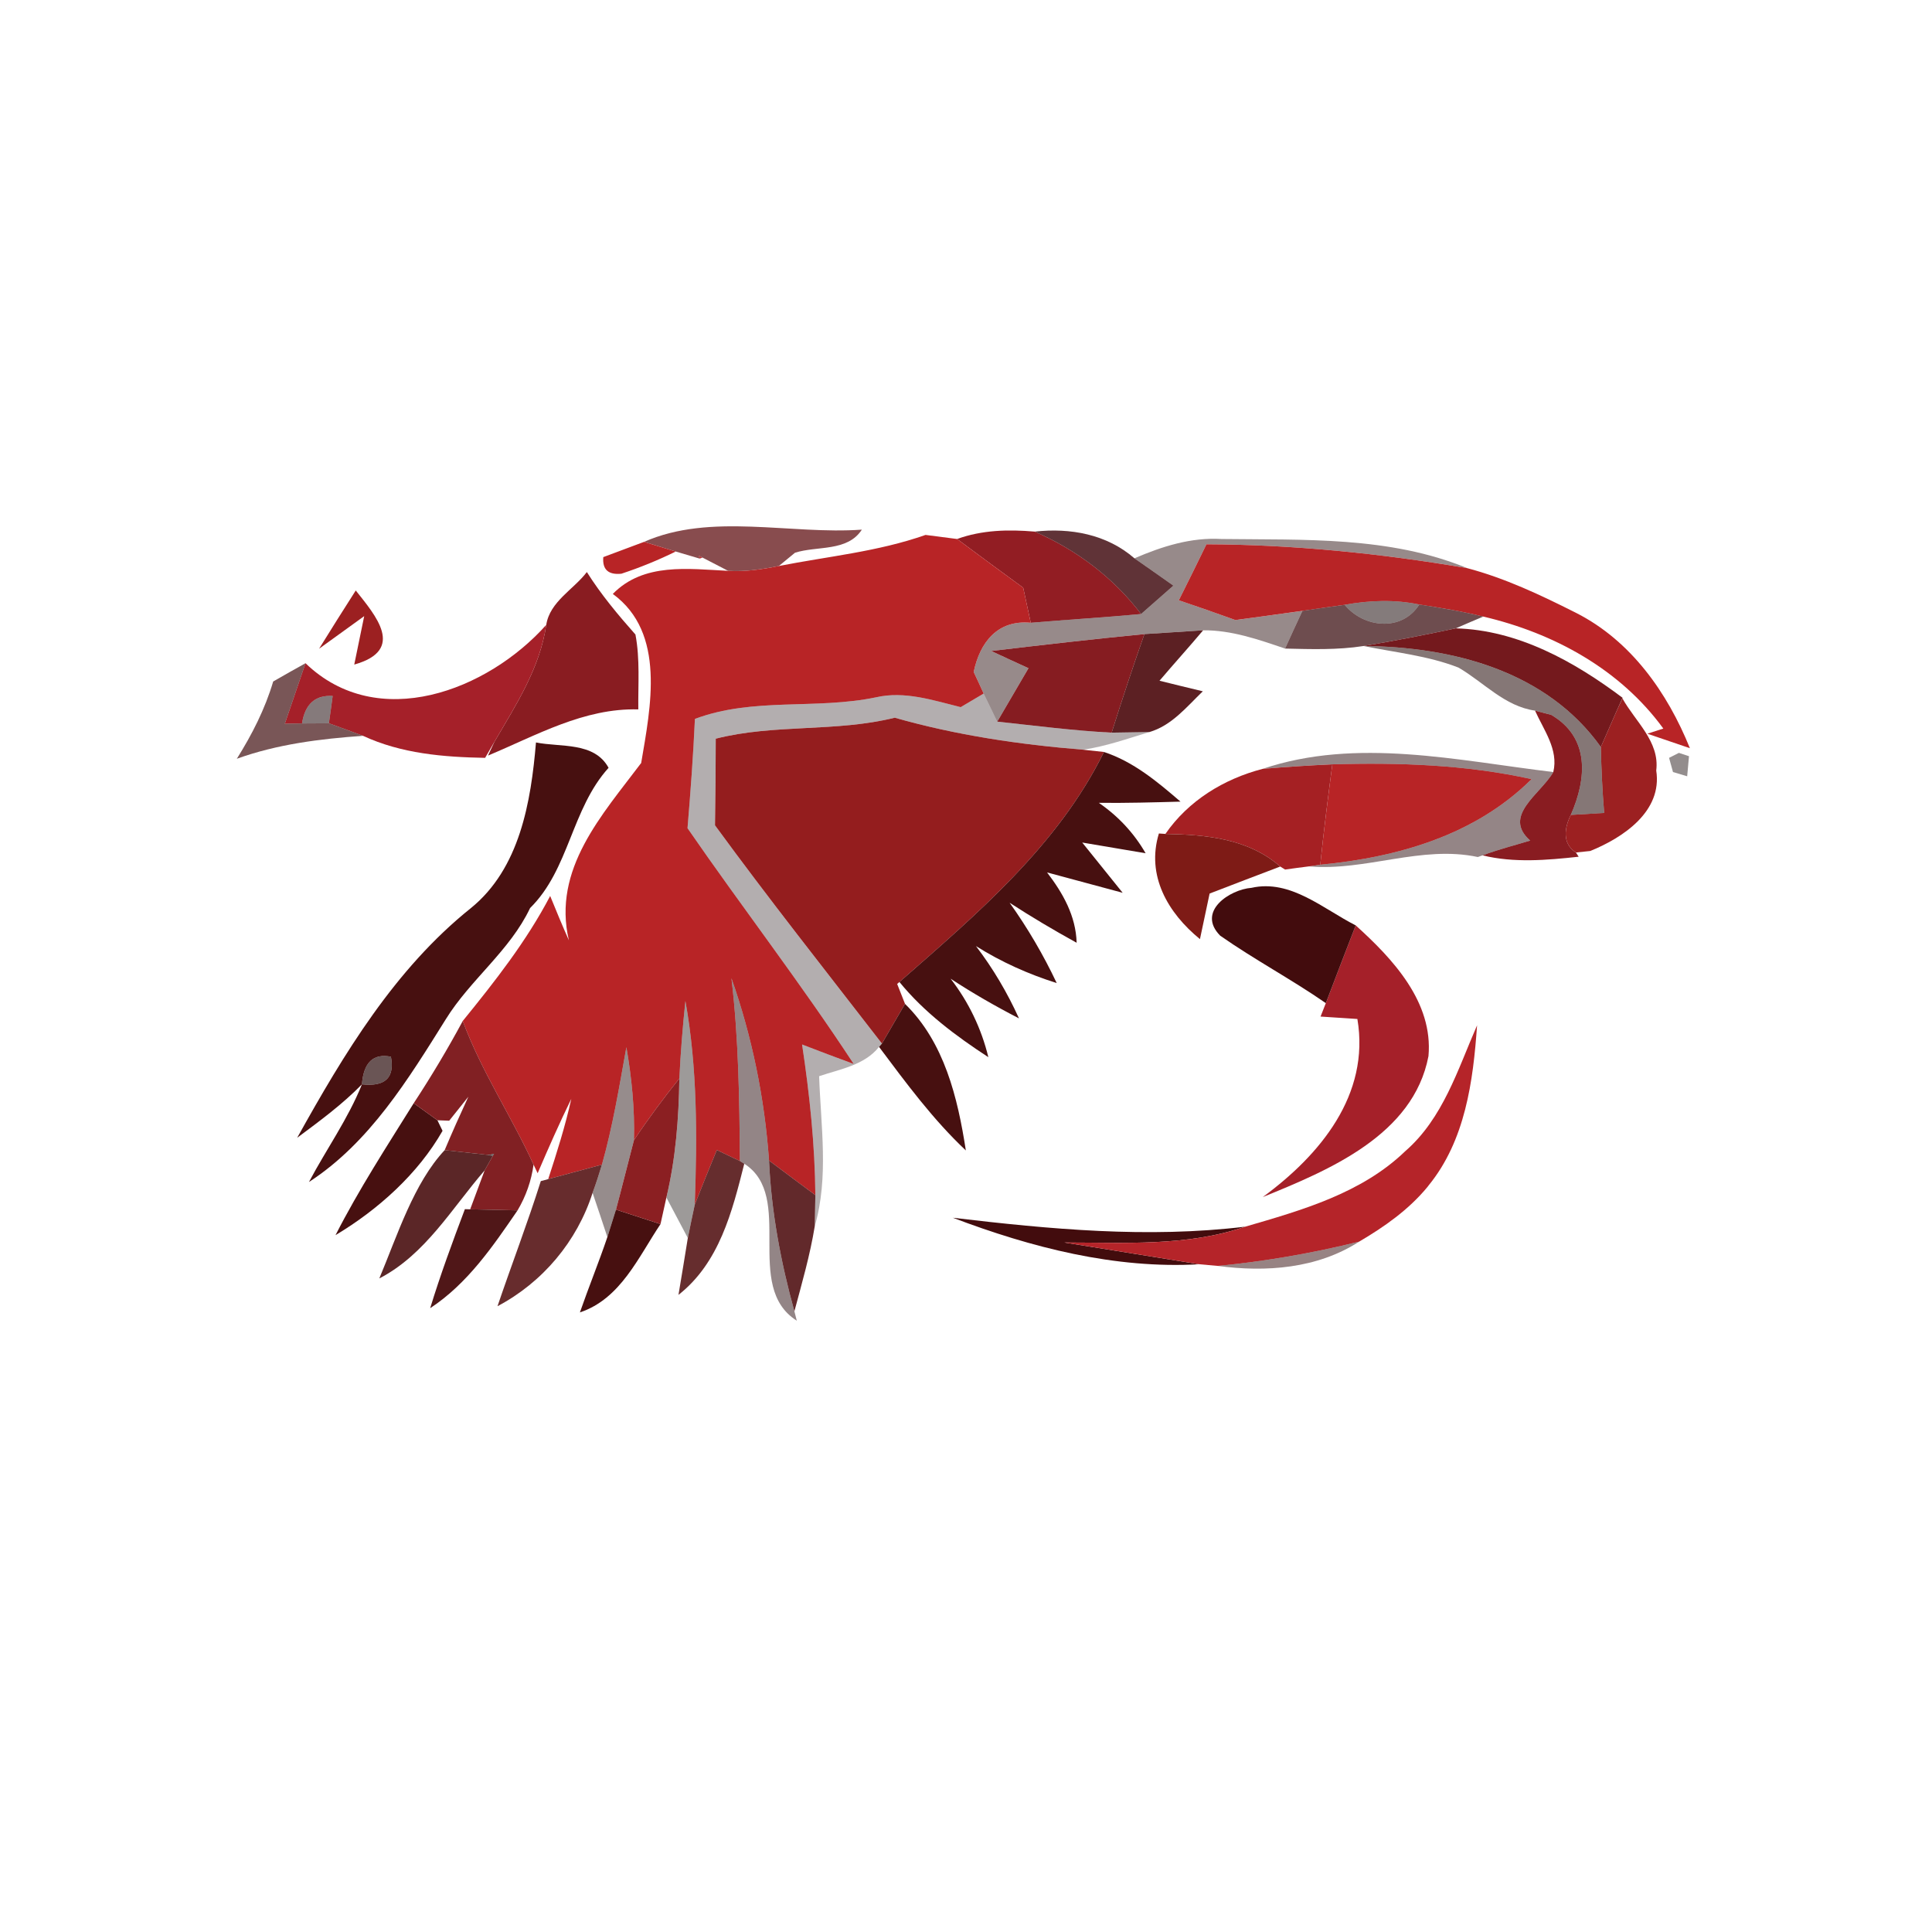 <svg width="128pt" height="128pt" viewBox="0 0 128 128" xmlns="http://www.w3.org/2000/svg">
    <path fill="#631417" opacity=".76" d="M42.67 35.9c4.42-1.95 9.68-.47 14.43-.81-.96 1.48-2.96 1.06-4.43 1.53l-1.07.88c-1.11.22-2.23.39-3.36.32-.43-.22-1.28-.66-1.7-.88-.06-.03-.18-.09-.23-.12l.05.19-1.59-.47c-.53-.16-1.58-.48-2.1-.64z"/>
    <path fill="#921d23" d="M63.41 35.71c1.65-.6 3.41-.64 5.14-.49 2.77 1.21 5.22 3.05 7.05 5.46-2.43.23-4.87.37-7.31.58-.12-.58-.37-1.74-.5-2.32-1.47-1.07-2.93-2.15-4.38-3.23z"/>
    <path fill="#430e12" opacity=".84" d="M68.55 35.22c2.36-.26 4.77.17 6.61 1.77.86.6 1.72 1.2 2.58 1.81-.71.63-1.42 1.25-2.14 1.88-1.83-2.41-4.28-4.25-7.05-5.46z"/>
    <path fill="#220708" opacity=".47" d="M75.16 36.99c1.83-.79 3.75-1.4 5.77-1.28 5.45.07 11.14-.19 16.27 1.93-5.7-.97-11.48-1.56-17.27-1.58-.6 1.24-1.21 2.47-1.83 3.71 1.25.42 2.5.86 3.75 1.31 1.48-.2 2.96-.4 4.44-.61-.29.62-.87 1.87-1.15 2.5-1.76-.6-3.56-1.23-5.43-1.21-.97.06-2.92.19-3.89.25-3.39.33-6.77.72-10.15 1.12.62.29 1.85.86 2.47 1.14l-2.07 3.54-.9-1.86c-.16-.36-.49-1.07-.66-1.43.41-1.96 1.58-3.47 3.78-3.26 2.44-.21 4.88-.35 7.31-.58.72-.63 1.43-1.25 2.14-1.88-.86-.61-1.72-1.21-2.58-1.81z"/>
    <g fill="#b82426">
        <path d="M39.97 36.91c.67-.25 2.02-.76 2.7-1.01.52.16 1.57.48 2.1.64-1.16.57-2.36 1.06-3.6 1.47-.87.09-1.27-.28-1.2-1.1zM51.6 37.5c3.25-.64 6.57-.95 9.72-2.06.52.07 1.57.2 2.09.27 1.45 1.08 2.91 2.16 4.38 3.23.13.58.38 1.74.5 2.32-2.2-.21-3.37 1.3-3.78 3.26.17.36.5 1.07.66 1.43-.38.22-1.14.68-1.52.9-1.83-.45-3.71-1.09-5.62-.65-3.97.83-8.14-.02-11.99 1.43-.11 2.42-.29 4.83-.49 7.24 3.62 5.25 7.52 10.29 11.01 15.62-1.15-.42-2.28-.85-3.42-1.29.5 3.31.85 6.64.88 9.98-1.02-.76-2.05-1.52-3.07-2.29-.29-4.11-1.12-8.19-2.49-12.08.48 4.02.53 8.07.56 12.11-.39-.18-1.15-.55-1.53-.73-.5 1.2-.98 2.41-1.46 3.62.16-4.5.18-9.04-.62-13.49-.18 1.71-.32 3.41-.4 5.13-1.06 1.32-2.07 2.68-3.01 4.09.06-2.07-.15-4.13-.5-6.16-.47 2.61-.9 5.23-1.62 7.78l-3.56.96c.57-1.75 1.13-3.51 1.53-5.32-.79 1.62-1.52 3.27-2.23 4.93l-.27-.57c-1.47-3.22-3.46-6.18-4.69-9.52 2.13-2.62 4.22-5.28 5.79-8.28.4.99.81 1.97 1.24 2.94-1.11-4.72 2.21-8.32 4.79-11.75.62-3.68 1.66-8.62-1.88-11.2 2.04-2.09 5-1.66 7.64-1.53 1.13.07 2.25-.1 3.36-.32zM79.93 36.06c5.79.02 11.57.61 17.27 1.58 2.5.66 4.85 1.77 7.15 2.93l.08.04c3.62 1.84 6.04 5.27 7.53 8.96-.71-.24-2.12-.72-2.82-.96l1.06-.34c-2.86-3.93-7.26-6.33-11.93-7.42-1.4-.35-2.82-.58-4.24-.8-1.63-.34-3.31-.28-4.94.02-.93.13-1.87.26-2.8.4-1.48.21-2.96.41-4.44.61-1.25-.45-2.5-.89-3.75-1.31.62-1.24 1.23-2.47 1.83-3.71zM88.27 50.64c4.41-.13 8.87.02 13.2.98-3.75 3.73-8.88 5.18-14 5.67.23-2.22.51-4.43.8-6.65z"/>
    </g>
    <path fill="#af2126" opacity=".93" d="M46.31 36.82c.05.03.17.09.23.12l-.18.07-.05-.19z"/>
    <g fill="#9c2021">
        <path d="M23.57 39.12c1.3 1.65 3.34 3.94-.1 4.91.17-.8.49-2.41.66-3.21-.75.54-2.24 1.62-2.99 2.16.8-1.29 1.61-2.58 2.43-3.86zM107.13 47.05l.36-.78c.84 1.52 2.48 2.86 2.24 4.78.42 2.71-2.2 4.45-4.37 5.33l-.95.1c-.93-.59-.76-1.65-.34-2.49.55-.03 1.66-.1 2.21-.13-.12-1.46-.19-2.91-.22-4.37.27-.61.8-1.83 1.07-2.44z"/>
    </g>
    <g fill="#891c21">
        <path d="M36.19 41.4c.24-1.55 1.82-2.35 2.69-3.5.94 1.49 2.06 2.83 3.22 4.14.31 1.63.17 3.3.19 4.96-3.6-.1-6.75 1.72-9.96 3.06l.43-.92c1.43-2.45 3.01-4.87 3.43-7.74zM101.7 47.08l1.07.28c2.57 1.5 2.36 4.22 1.3 6.63-.42.84-.59 1.9.34 2.49l.18.28c-2.11.23-4.28.42-6.37-.09 1.04-.39 2.11-.66 3.16-.98-1.88-1.65.7-3.08 1.53-4.54.36-1.49-.64-2.79-1.21-4.07z"/>
    </g>
    <path fill="#380c0e" opacity=".73" d="M86.29 40.47c.93-.14 1.87-.27 2.8-.4 1.26 1.54 3.8 1.8 4.94-.02 1.42.22 2.84.45 4.24.8-.46.19-1.36.58-1.82.78-2.03.43-4.07.83-6.11 1.17-1.73.27-3.47.21-5.2.17.28-.63.86-1.88 1.15-2.5z"/>
    <path fill="#180606" opacity=".53" d="M89.09 40.07c1.63-.3 3.31-.36 4.94-.02-1.14 1.82-3.68 1.56-4.94.02z"/>
    <path opacity=".43" d="M104.35 40.57l.08.04-.08-.04z"/>
    <g fill="#a52029">
        <path d="M20.24 43.94c4.79 4.62 12.06 1.82 15.95-2.54-.42 2.87-2 5.29-3.43 7.74l-.62 1.07c-2.76-.05-5.55-.28-8.09-1.46-.56-.21-1.69-.63-2.26-.83.07-.46.19-1.36.25-1.81-1.15-.07-1.83.53-2.03 1.82l-1.14.02c.46-1.34.91-2.67 1.37-4.01zM87.84 66.46c.66-1.72 1.31-3.44 1.98-5.15 2.46 2.22 5.14 5.08 4.82 8.66-1 5.24-6.61 7.56-10.98 9.34 3.79-2.78 7.12-6.77 6.27-11.8l-2.44-.16c.09-.22.26-.67.35-.89z"/>
    </g>
    <path fill="#861c21" d="M65.67 43.13c3.38-.4 6.76-.79 10.15-1.12-.76 2.16-1.48 4.34-2.17 6.53-2.54-.13-5.05-.46-7.58-.73l2.07-3.54c-.62-.28-1.85-.85-2.47-1.14z"/>
    <path fill="#511114" opacity=".93" d="M75.82 42.01c.97-.06 2.92-.19 3.89-.25-.95 1.13-1.94 2.22-2.89 3.34.72.18 2.15.53 2.87.7-1.07 1.03-2.06 2.27-3.54 2.7l-2.5.04c.69-2.19 1.41-4.37 2.17-6.53z"/>
    <path fill="#74191d" d="M90.34 42.8c2.04-.34 4.08-.74 6.11-1.17 4.11.11 7.84 2.19 11.05 4.6l-.37.82c-.27.61-.8 1.83-1.07 2.44-3.6-5.04-9.82-6.64-15.72-6.69z"/>
    <path fill="#220807" opacity=".55" d="M90.34 42.8c5.9.05 12.12 1.65 15.72 6.69.03 1.46.1 2.91.22 4.37-.55.03-1.66.1-2.21.13 1.06-2.41 1.27-5.13-1.3-6.63l-1.07-.28c-2.01-.28-3.4-1.88-5.07-2.85-2.02-.79-4.19-1-6.29-1.43z"/>
    <path fill="#421113" opacity=".71" d="M18.1 45.15c.71-.41 1.42-.81 2.14-1.21-.46 1.34-.91 2.67-1.37 4.01l1.14-.02c.45 0 1.34-.01 1.78-.01.57.2 1.7.62 2.26.83-2.83.2-5.67.55-8.36 1.52 1.01-1.61 1.87-3.3 2.41-5.12z"/>
    <path fill="#190506" opacity=".53" d="M20.01 47.93c.2-1.29.88-1.89 2.03-1.82-.06.45-.18 1.35-.25 1.81-.44 0-1.33.01-1.78.01z"/>
    <path fill="#100304" opacity=".32" d="M46.04 47.63c3.85-1.45 8.02-.6 11.99-1.43 1.91-.44 3.79.2 5.62.65.38-.22 1.14-.68 1.52-.9l.9 1.86c2.53.27 5.04.6 7.58.73l2.5-.04c-1.45.44-2.89.95-4.39 1.17-4.22-.34-8.41-.96-12.48-2.12-3.9.97-7.97.4-11.86 1.39 0 1.91-.02 3.82-.05 5.74 3.58 4.9 7.35 9.66 11.06 14.46l-.19.22c-.98 1.22-2.58 1.47-3.97 1.94.11 3.3.65 6.7-.29 9.94l.04-2.06c-.03-3.34-.38-6.67-.88-9.98 1.14.44 2.27.87 3.42 1.29-3.49-5.33-7.39-10.37-11.01-15.62.2-2.41.38-4.82.49-7.24z"/>
    <path fill="#941d1e" d="M47.42 48.94c3.89-.99 7.96-.42 11.86-1.39 4.07 1.16 8.26 1.78 12.48 2.12l1.38.15c-3.05 6.21-8.44 10.76-13.55 15.24l-.15.13.52 1.32c-.39.66-1.15 1.98-1.53 2.63-3.71-4.8-7.48-9.56-11.06-14.46.03-1.92.05-3.83.05-5.74z"/>
    <g fill="#471010">
        <path d="M35.51 49.19c1.62.33 3.86-.06 4.81 1.68-2.47 2.73-2.6 6.73-5.2 9.29-1.34 2.83-3.95 4.73-5.58 7.36-2.49 3.98-5.05 8.18-9.07 10.79 1.15-2.17 2.59-4.18 3.51-6.47 1.54.17 2.18-.44 1.92-1.83-1.17-.23-1.81.38-1.92 1.83-1.3 1.33-2.8 2.43-4.29 3.54 3.09-5.56 6.47-11.18 11.5-15.21 3.25-2.63 3.99-7.05 4.32-10.98zM73.14 49.82c1.95.64 3.54 1.97 5.07 3.29-1.8.05-3.6.1-5.41.08 1.28.88 2.32 1.99 3.1 3.34-1.05-.18-3.15-.53-4.2-.71.67.84 2.01 2.5 2.68 3.33-1.25-.34-3.75-1.01-5.01-1.35 1.05 1.37 1.91 2.88 1.96 4.66-1.51-.83-2.99-1.71-4.44-2.65 1.2 1.68 2.24 3.46 3.12 5.32-1.88-.59-3.68-1.4-5.35-2.45 1.13 1.48 2.08 3.09 2.85 4.79-1.55-.8-3.07-1.67-4.53-2.63 1.19 1.54 2.04 3.3 2.5 5.2-2.16-1.41-4.25-2.97-5.89-4.98 5.11-4.48 10.5-9.03 13.55-15.24zM59.96 66.51c2.61 2.55 3.49 6.22 4.03 9.71-2.18-2.05-3.96-4.47-5.75-6.86l.19-.22c.38-.65 1.14-1.97 1.53-2.63zM22.23 81.83c1.54-3.02 3.39-5.87 5.18-8.74l1.57 1.13.34.7c-1.61 2.83-4.26 5.22-7.09 6.91zM40.81 80.14c.98.32 1.96.64 2.95.96-1.47 2.19-2.64 4.95-5.34 5.85.58-1.67 1.25-3.31 1.82-4.99l.57-1.82z"/>
    </g>
    <path fill="#260809" opacity=".49" d="M83.65 50.94c6.23-2.1 12.92-.55 19.26.21-.83 1.46-3.41 2.89-1.53 4.54-1.05.32-2.12.59-3.16.98l-.31.11c-3.75-.8-7.41.95-11.19.62l.75-.11c5.12-.49 10.25-1.94 14-5.67-4.33-.96-8.79-1.11-13.2-.98-1.55.07-3.08.17-4.62.3z"/>
    <path fill="#110404" opacity=".45" d="M111.23 49.88l.67.22-.12 1.33-.94-.28-.26-.94.65-.33z"/>
    <path fill="#a52023" d="M77.21 55.25c1.53-2.21 3.87-3.64 6.44-4.31 1.54-.13 3.07-.23 4.62-.3-.29 2.22-.57 4.43-.8 6.65l-.75.11c-.4.05-1.18.15-1.58.21l-.32-.2c-2.13-1.86-4.92-2.11-7.61-2.16z"/>
    <path fill="#7e1b16" d="M76.78 55.22l.43.03c2.69.05 5.48.3 7.61 2.16-1.56.6-3.12 1.18-4.68 1.79-.16.75-.48 2.27-.64 3.02-2.13-1.74-3.57-4.21-2.72-7z"/>
    <g fill="#420c0d">
        <path d="M80.84 61.99c-1.58-1.6.63-3.06 2.08-3.17 2.58-.58 4.75 1.4 6.9 2.49-.67 1.71-1.32 3.43-1.98 5.15-2.28-1.58-4.73-2.88-7-4.47zM63.13 80.68c6.44.76 12.89 1.37 19.37.59-3.86 1.32-7.97 1.05-11.98 1.05l8.94 1.44c-5.6.32-11.13-1.11-16.33-3.08z"/>
    </g>
    <path fill="#240809" opacity=".49" d="M49.02 76.92c-.03-4.04-.08-8.09-.56-12.11 1.37 3.89 2.2 7.97 2.49 12.08.15 3.39.78 6.73 1.68 9.99l.16.62c-3.59-2.27-.09-8.23-3.48-10.4l-.29-.18z"/>
    <path fill="#0a0302" opacity=".4" d="M45.41 66.32c.8 4.45.78 8.99.62 13.49-.16.74-.31 1.47-.46 2.21-.35-.67-1.06-2.01-1.42-2.68.62-2.59.82-5.24.86-7.89.08-1.72.22-3.42.4-5.13z"/>
    <path fill="#7e1a1d" opacity=".97" d="M27.41 73.09c1.16-1.77 2.25-3.59 3.25-5.45 1.23 3.34 3.22 6.3 4.69 9.52-.15 1.08-.5 2.08-1.06 3.03-.79-.02-2.36-.05-3.14-.07.24-.64.72-1.94.96-2.58.13-.24.4-.72.54-.96l.08-.14-.21.05-.22.02c-.71-.08-2.13-.23-2.84-.31.5-1.19 1.03-2.37 1.57-3.54l-1.27 1.59-.78-.03-1.57-1.13z"/>
    <path fill="#b52429" d="M93.1 76.27c2.5-2.17 3.48-5.41 4.76-8.34-.26 3.71-.78 7.63-3.22 10.62-.02.02-.05.06-.06.08-1.24 1.51-2.86 2.65-4.53 3.63-3.08.76-6.21 1.31-9.37 1.61-.31-.03-.92-.08-1.22-.11l-8.94-1.44c4.01 0 8.12.27 11.98-1.05 3.75-1.09 7.71-2.21 10.6-5z"/>
    <path fill="#270909" opacity=".69" d="M23.98 71.84c.11-1.45.75-2.06 1.92-1.83.26 1.39-.38 2-1.92 1.83z"/>
    <path fill="#1b0606" opacity=".46" d="M41.5 69.38c.35 2.03.56 4.09.5 6.16-.4 1.53-.78 3.07-1.19 4.6l-.57 1.82c-.24-.73-.73-2.2-.98-2.93.23-.62.43-1.24.62-1.87.72-2.55 1.15-5.17 1.62-7.78z"/>
    <path fill="#891b1e" opacity=".98" d="M42 75.54c.94-1.41 1.95-2.77 3.01-4.09-.04 2.65-.24 5.3-.86 7.89l-.39 1.76c-.99-.32-1.97-.64-2.95-.96.41-1.53.79-3.07 1.19-4.6z"/>
    <path fill="#4b1112" opacity=".91" d="M29.46 76.2c.71.08 2.13.23 2.84.31l.35.07c-.14.24-.41.72-.54.96-2.18 2.52-3.93 5.58-6.98 7.16 1.2-2.86 2.28-6.31 4.33-8.5z"/>
    <path opacity=".58" d="M32.52 76.49l.21-.05-.08.14-.35-.07.22-.02z"/>
    <path fill="#521213" opacity=".88" d="M47.49 76.19c.38.18 1.14.55 1.53.73l.29.18c-.8 3.17-1.65 6.56-4.36 8.69.16-.94.47-2.83.62-3.77.15-.74.3-1.47.46-2.21.48-1.21.96-2.42 1.46-3.62z"/>
    <path fill="#541214" opacity=".89" d="M36.32 78.12l3.56-.96c-.19.63-.39 1.25-.62 1.87-1.03 3.22-3.31 5.93-6.3 7.51.94-2.77 1.99-5.5 2.87-8.29l.49-.13z"/>
    <path fill="#511214" opacity=".9" d="M50.95 76.89c1.02.77 2.05 1.53 3.07 2.29l-.04 2.06c-.31 1.91-.85 3.77-1.35 5.64-.9-3.26-1.53-6.6-1.68-9.99z"/>
    <path fill="#3c0c0b" opacity=".71" d="M94.58 78.63c.01-.02.04-.06.06-.08-.02.02-.05.06-.06.08z"/>
    <path fill="#4b1112" opacity=".97" d="M30.8 80.11l.35.01c.78.02 2.35.05 3.14.07-1.64 2.39-3.31 4.85-5.79 6.48.68-2.22 1.48-4.39 2.3-6.56z"/>
    <path fill="#330c0c" opacity=".51" d="M80.68 83.87c3.16-.3 6.29-.85 9.37-1.61-2.77 1.79-6.18 2.04-9.37 1.61z"/>
</svg>
